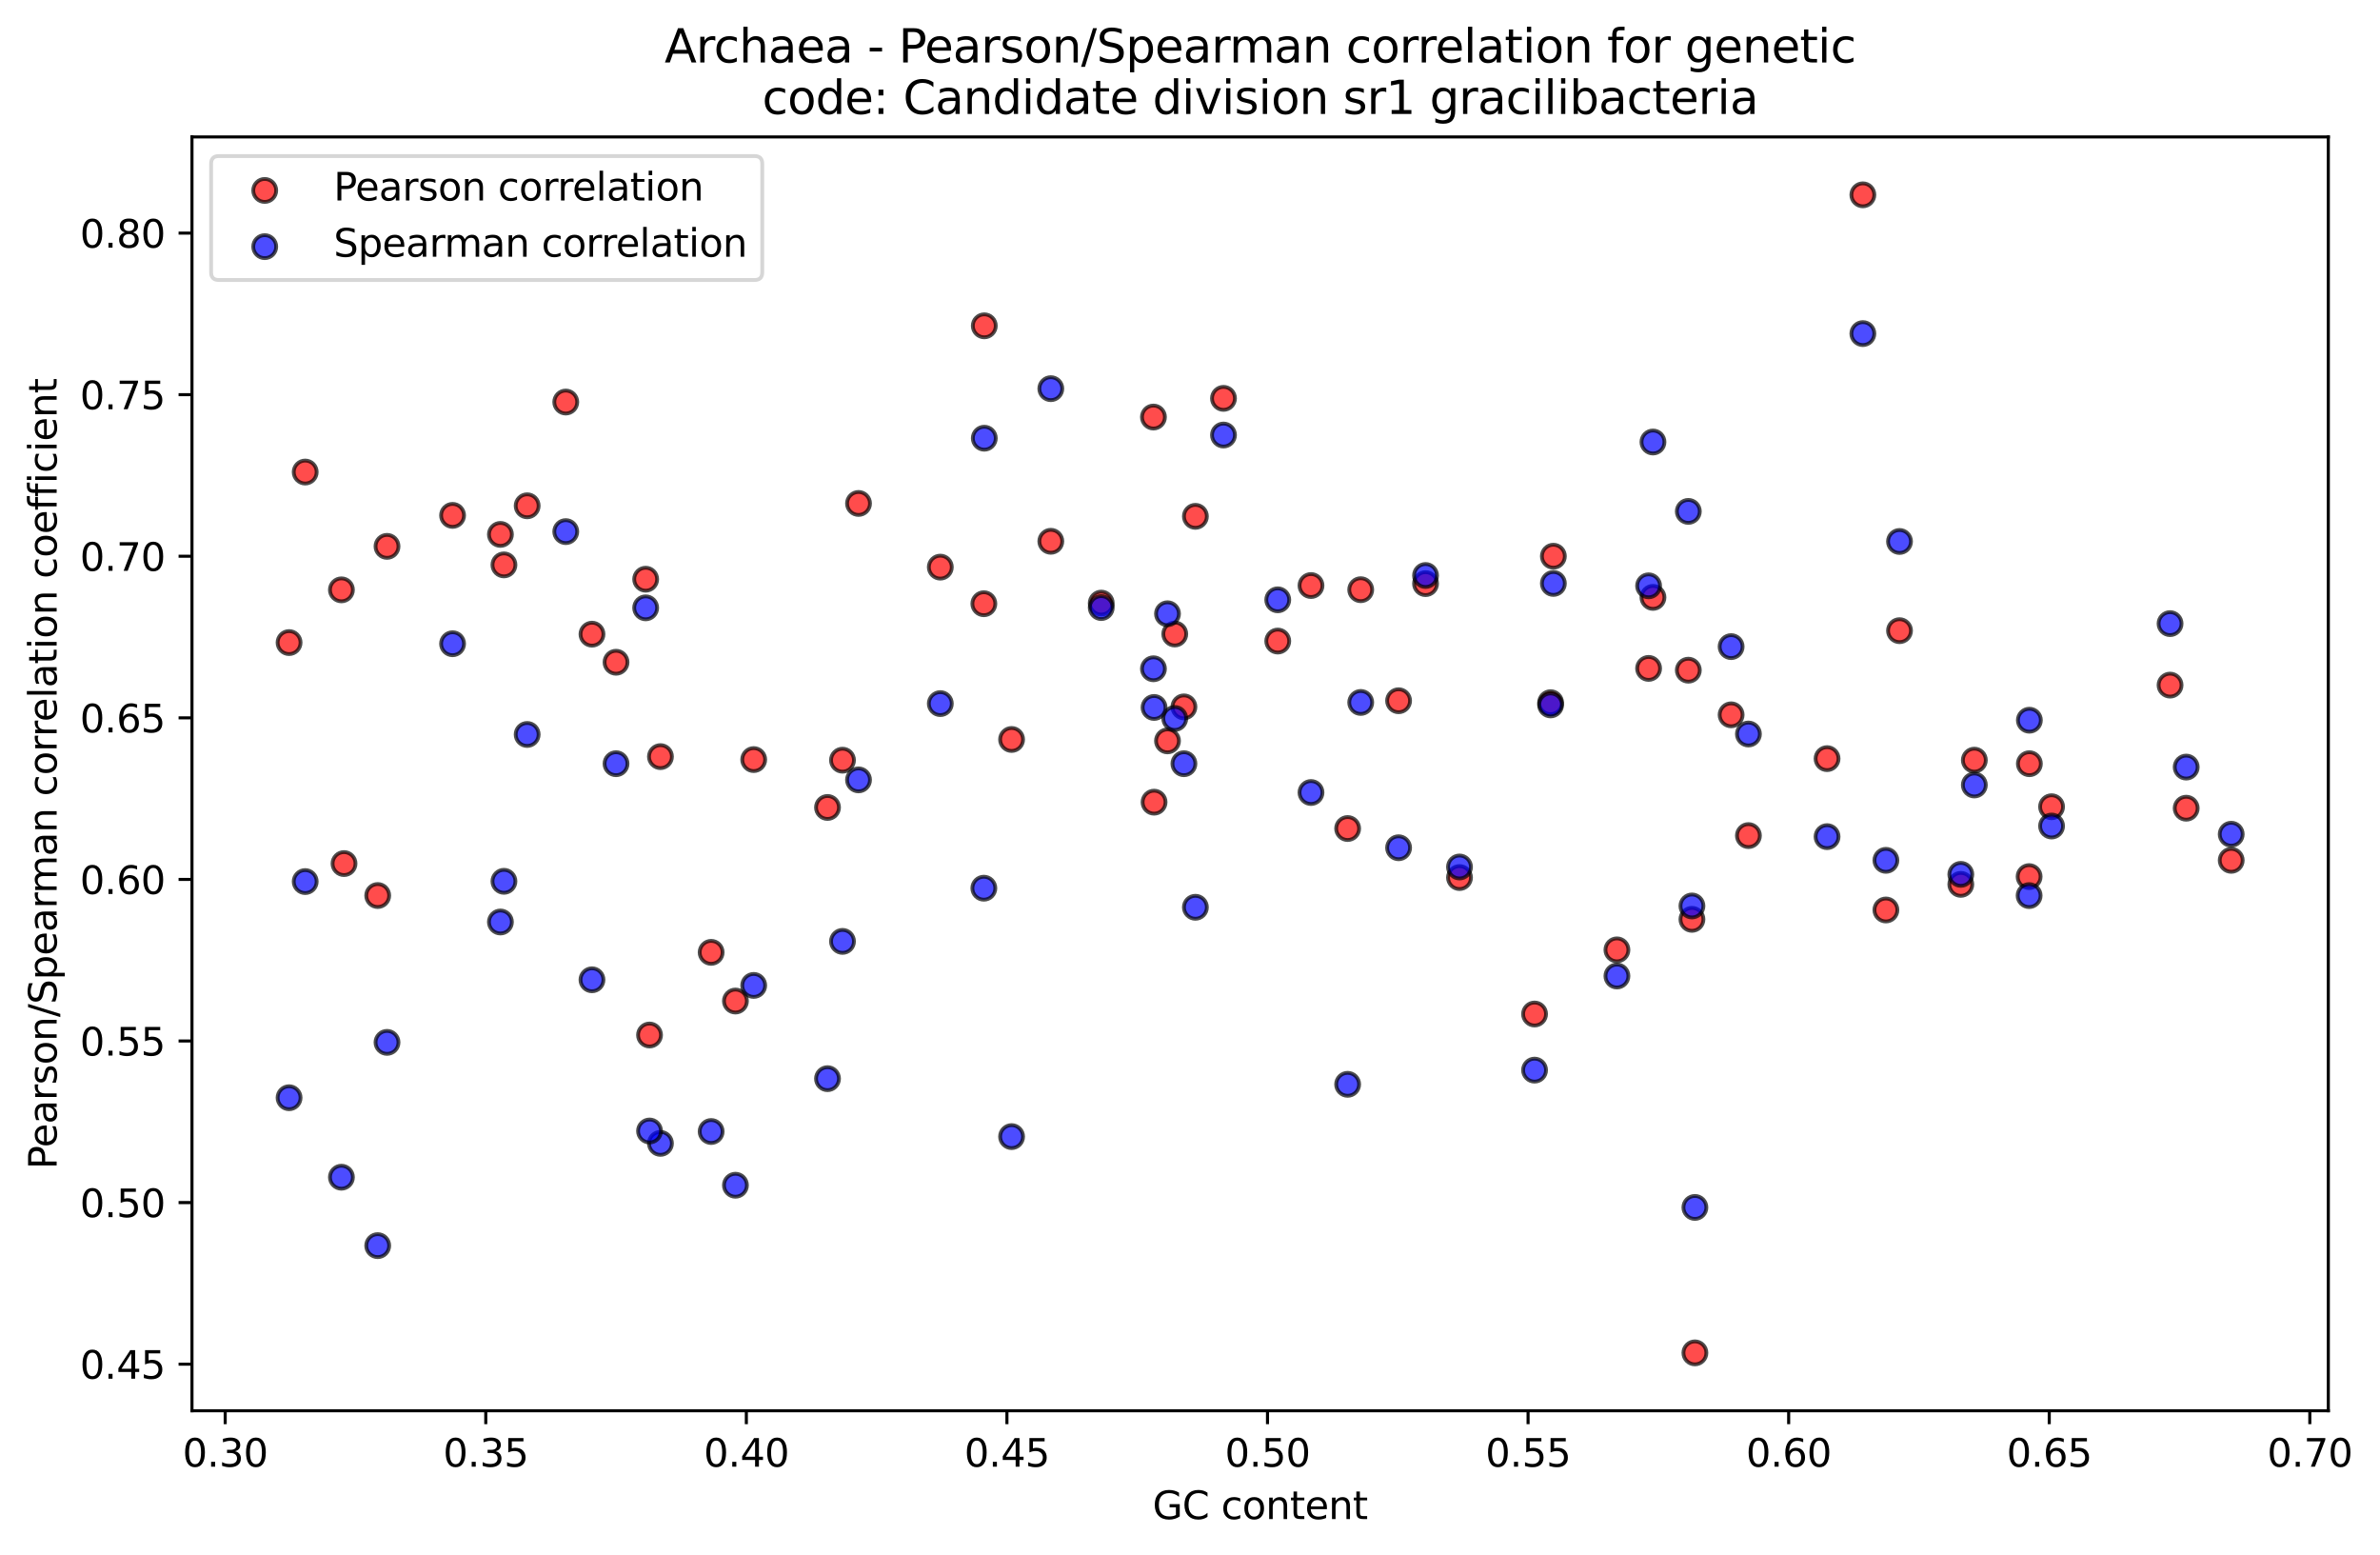 <?xml version="1.0" encoding="utf-8" standalone="no"?>
<!DOCTYPE svg PUBLIC "-//W3C//DTD SVG 1.1//EN"
  "http://www.w3.org/Graphics/SVG/1.1/DTD/svg11.dtd">
<svg xmlns:xlink="http://www.w3.org/1999/xlink" width="621.642pt" height="405.952pt" viewBox="0 0 621.642 405.952" xmlns="http://www.w3.org/2000/svg" version="1.1">
 <defs>
  <style type="text/css">*{stroke-linejoin: round; stroke-linecap: butt}</style>
 </defs>
 <g id="figure_1">
  <g id="patch_1">
   <path d="M 0 405.952 
L 621.642 405.952 
L 621.642 0 
L 0 0 
z
" style="fill: #ffffff"/>
  </g>
  <g id="axes_1">
   <g id="patch_2">
    <path d="M 50.144 368.396 
L 608.144 368.396 
L 608.144 35.755 
L 50.144 35.755 
z
" style="fill: #ffffff"/>
   </g>
   <g id="PathCollection_1">
    <defs>
     <path id="ma61e63f701" d="M 0 3 
C 0.796 3 1.559 2.684 2.121 2.121 
C 2.684 1.559 3 0.796 3 0 
C 3 -0.796 2.684 -1.559 2.121 -2.121 
C 1.559 -2.684 0.796 -3 0 -3 
C -0.796 -3 -1.559 -2.684 -2.121 -2.121 
C -2.684 -1.559 -3 -0.796 -3 0 
C -3 0.796 -2.684 1.559 -2.121 2.121 
C -1.559 2.684 -0.796 3 0 3 
z
" style="stroke: #000000; stroke-opacity: 0.7"/>
    </defs>
    <g clip-path="url(#p2a99c62b03)">
     <use xlink:href="#ma61e63f701" x="582.78" y="224.655" style="fill: #ff0000; fill-opacity: 0.7; stroke: #000000; stroke-opacity: 0.7"/>
     <use xlink:href="#ma61e63f701" x="571.021" y="211.046" style="fill: #ff0000; fill-opacity: 0.7; stroke: #000000; stroke-opacity: 0.7"/>
     <use xlink:href="#ma61e63f701" x="566.807" y="178.903" style="fill: #ff0000; fill-opacity: 0.7; stroke: #000000; stroke-opacity: 0.7"/>
     <use xlink:href="#ma61e63f701" x="535.858" y="210.66" style="fill: #ff0000; fill-opacity: 0.7; stroke: #000000; stroke-opacity: 0.7"/>
     <use xlink:href="#ma61e63f701" x="530.06" y="199.426" style="fill: #ff0000; fill-opacity: 0.7; stroke: #000000; stroke-opacity: 0.7"/>
     <use xlink:href="#ma61e63f701" x="529.993" y="228.91" style="fill: #ff0000; fill-opacity: 0.7; stroke: #000000; stroke-opacity: 0.7"/>
     <use xlink:href="#ma61e63f701" x="515.688" y="198.5" style="fill: #ff0000; fill-opacity: 0.7; stroke: #000000; stroke-opacity: 0.7"/>
     <use xlink:href="#ma61e63f701" x="512.152" y="230.933" style="fill: #ff0000; fill-opacity: 0.7; stroke: #000000; stroke-opacity: 0.7"/>
     <use xlink:href="#ma61e63f701" x="496.143" y="164.687" style="fill: #ff0000; fill-opacity: 0.7; stroke: #000000; stroke-opacity: 0.7"/>
     <use xlink:href="#ma61e63f701" x="492.586" y="237.622" style="fill: #ff0000; fill-opacity: 0.7; stroke: #000000; stroke-opacity: 0.7"/>
     <use xlink:href="#ma61e63f701" x="486.568" y="50.876" style="fill: #ff0000; fill-opacity: 0.7; stroke: #000000; stroke-opacity: 0.7"/>
     <use xlink:href="#ma61e63f701" x="477.218" y="198.102" style="fill: #ff0000; fill-opacity: 0.7; stroke: #000000; stroke-opacity: 0.7"/>
     <use xlink:href="#ma61e63f701" x="456.678" y="218.199" style="fill: #ff0000; fill-opacity: 0.7; stroke: #000000; stroke-opacity: 0.7"/>
     <use xlink:href="#ma61e63f701" x="452.159" y="186.661" style="fill: #ff0000; fill-opacity: 0.7; stroke: #000000; stroke-opacity: 0.7"/>
     <use xlink:href="#ma61e63f701" x="442.699" y="353.276" style="fill: #ff0000; fill-opacity: 0.7; stroke: #000000; stroke-opacity: 0.7"/>
     <use xlink:href="#ma61e63f701" x="441.925" y="240.066" style="fill: #ff0000; fill-opacity: 0.7; stroke: #000000; stroke-opacity: 0.7"/>
     <use xlink:href="#ma61e63f701" x="440.98" y="175.006" style="fill: #ff0000; fill-opacity: 0.7; stroke: #000000; stroke-opacity: 0.7"/>
     <use xlink:href="#ma61e63f701" x="431.744" y="155.996" style="fill: #ff0000; fill-opacity: 0.7; stroke: #000000; stroke-opacity: 0.7"/>
     <use xlink:href="#ma61e63f701" x="430.605" y="174.538" style="fill: #ff0000; fill-opacity: 0.7; stroke: #000000; stroke-opacity: 0.7"/>
     <use xlink:href="#ma61e63f701" x="422.333" y="248.04" style="fill: #ff0000; fill-opacity: 0.7; stroke: #000000; stroke-opacity: 0.7"/>
     <use xlink:href="#ma61e63f701" x="405.733" y="145.246" style="fill: #ff0000; fill-opacity: 0.7; stroke: #000000; stroke-opacity: 0.7"/>
     <use xlink:href="#ma61e63f701" x="405.004" y="183.494" style="fill: #ff0000; fill-opacity: 0.7; stroke: #000000; stroke-opacity: 0.7"/>
     <use xlink:href="#ma61e63f701" x="400.821" y="264.792" style="fill: #ff0000; fill-opacity: 0.7; stroke: #000000; stroke-opacity: 0.7"/>
     <use xlink:href="#ma61e63f701" x="381.214" y="229.155" style="fill: #ff0000; fill-opacity: 0.7; stroke: #000000; stroke-opacity: 0.7"/>
     <use xlink:href="#ma61e63f701" x="372.344" y="152.4" style="fill: #ff0000; fill-opacity: 0.7; stroke: #000000; stroke-opacity: 0.7"/>
     <use xlink:href="#ma61e63f701" x="365.303" y="182.985" style="fill: #ff0000; fill-opacity: 0.7; stroke: #000000; stroke-opacity: 0.7"/>
     <use xlink:href="#ma61e63f701" x="355.411" y="153.989" style="fill: #ff0000; fill-opacity: 0.7; stroke: #000000; stroke-opacity: 0.7"/>
     <use xlink:href="#ma61e63f701" x="351.996" y="216.351" style="fill: #ff0000; fill-opacity: 0.7; stroke: #000000; stroke-opacity: 0.7"/>
     <use xlink:href="#ma61e63f701" x="342.422" y="152.901" style="fill: #ff0000; fill-opacity: 0.7; stroke: #000000; stroke-opacity: 0.7"/>
     <use xlink:href="#ma61e63f701" x="333.741" y="167.4" style="fill: #ff0000; fill-opacity: 0.7; stroke: #000000; stroke-opacity: 0.7"/>
     <use xlink:href="#ma61e63f701" x="319.568" y="104.024" style="fill: #ff0000; fill-opacity: 0.7; stroke: #000000; stroke-opacity: 0.7"/>
     <use xlink:href="#ma61e63f701" x="312.231" y="134.833" style="fill: #ff0000; fill-opacity: 0.7; stroke: #000000; stroke-opacity: 0.7"/>
     <use xlink:href="#ma61e63f701" x="309.233" y="184.587" style="fill: #ff0000; fill-opacity: 0.7; stroke: #000000; stroke-opacity: 0.7"/>
     <use xlink:href="#ma61e63f701" x="306.841" y="165.557" style="fill: #ff0000; fill-opacity: 0.7; stroke: #000000; stroke-opacity: 0.7"/>
     <use xlink:href="#ma61e63f701" x="304.944" y="193.463" style="fill: #ff0000; fill-opacity: 0.7; stroke: #000000; stroke-opacity: 0.7"/>
     <use xlink:href="#ma61e63f701" x="301.436" y="209.468" style="fill: #ff0000; fill-opacity: 0.7; stroke: #000000; stroke-opacity: 0.7"/>
     <use xlink:href="#ma61e63f701" x="301.273" y="108.904" style="fill: #ff0000; fill-opacity: 0.7; stroke: #000000; stroke-opacity: 0.7"/>
     <use xlink:href="#ma61e63f701" x="287.637" y="157.49" style="fill: #ff0000; fill-opacity: 0.7; stroke: #000000; stroke-opacity: 0.7"/>
     <use xlink:href="#ma61e63f701" x="274.466" y="141.346" style="fill: #ff0000; fill-opacity: 0.7; stroke: #000000; stroke-opacity: 0.7"/>
     <use xlink:href="#ma61e63f701" x="264.221" y="193.097" style="fill: #ff0000; fill-opacity: 0.7; stroke: #000000; stroke-opacity: 0.7"/>
     <use xlink:href="#ma61e63f701" x="257.094" y="85.079" style="fill: #ff0000; fill-opacity: 0.7; stroke: #000000; stroke-opacity: 0.7"/>
     <use xlink:href="#ma61e63f701" x="256.976" y="157.652" style="fill: #ff0000; fill-opacity: 0.7; stroke: #000000; stroke-opacity: 0.7"/>
     <use xlink:href="#ma61e63f701" x="245.604" y="148.096" style="fill: #ff0000; fill-opacity: 0.7; stroke: #000000; stroke-opacity: 0.7"/>
     <use xlink:href="#ma61e63f701" x="224.241" y="131.464" style="fill: #ff0000; fill-opacity: 0.7; stroke: #000000; stroke-opacity: 0.7"/>
     <use xlink:href="#ma61e63f701" x="220.056" y="198.506" style="fill: #ff0000; fill-opacity: 0.7; stroke: #000000; stroke-opacity: 0.7"/>
     <use xlink:href="#ma61e63f701" x="216.141" y="210.852" style="fill: #ff0000; fill-opacity: 0.7; stroke: #000000; stroke-opacity: 0.7"/>
     <use xlink:href="#ma61e63f701" x="196.864" y="198.35" style="fill: #ff0000; fill-opacity: 0.7; stroke: #000000; stroke-opacity: 0.7"/>
     <use xlink:href="#ma61e63f701" x="192.091" y="261.4" style="fill: #ff0000; fill-opacity: 0.7; stroke: #000000; stroke-opacity: 0.7"/>
     <use xlink:href="#ma61e63f701" x="185.748" y="248.689" style="fill: #ff0000; fill-opacity: 0.7; stroke: #000000; stroke-opacity: 0.7"/>
     <use xlink:href="#ma61e63f701" x="172.505" y="197.578" style="fill: #ff0000; fill-opacity: 0.7; stroke: #000000; stroke-opacity: 0.7"/>
     <use xlink:href="#ma61e63f701" x="169.654" y="270.273" style="fill: #ff0000; fill-opacity: 0.7; stroke: #000000; stroke-opacity: 0.7"/>
     <use xlink:href="#ma61e63f701" x="168.645" y="151.249" style="fill: #ff0000; fill-opacity: 0.7; stroke: #000000; stroke-opacity: 0.7"/>
     <use xlink:href="#ma61e63f701" x="160.902" y="172.931" style="fill: #ff0000; fill-opacity: 0.7; stroke: #000000; stroke-opacity: 0.7"/>
     <use xlink:href="#ma61e63f701" x="154.622" y="165.602" style="fill: #ff0000; fill-opacity: 0.7; stroke: #000000; stroke-opacity: 0.7"/>
     <use xlink:href="#ma61e63f701" x="147.773" y="104.984" style="fill: #ff0000; fill-opacity: 0.7; stroke: #000000; stroke-opacity: 0.7"/>
     <use xlink:href="#ma61e63f701" x="137.694" y="132.078" style="fill: #ff0000; fill-opacity: 0.7; stroke: #000000; stroke-opacity: 0.7"/>
     <use xlink:href="#ma61e63f701" x="131.626" y="147.508" style="fill: #ff0000; fill-opacity: 0.7; stroke: #000000; stroke-opacity: 0.7"/>
     <use xlink:href="#ma61e63f701" x="130.706" y="139.55" style="fill: #ff0000; fill-opacity: 0.7; stroke: #000000; stroke-opacity: 0.7"/>
     <use xlink:href="#ma61e63f701" x="118.21" y="134.582" style="fill: #ff0000; fill-opacity: 0.7; stroke: #000000; stroke-opacity: 0.7"/>
     <use xlink:href="#ma61e63f701" x="101.087" y="142.672" style="fill: #ff0000; fill-opacity: 0.7; stroke: #000000; stroke-opacity: 0.7"/>
     <use xlink:href="#ma61e63f701" x="98.656" y="233.85" style="fill: #ff0000; fill-opacity: 0.7; stroke: #000000; stroke-opacity: 0.7"/>
     <use xlink:href="#ma61e63f701" x="89.857" y="225.506" style="fill: #ff0000; fill-opacity: 0.7; stroke: #000000; stroke-opacity: 0.7"/>
     <use xlink:href="#ma61e63f701" x="89.176" y="154.027" style="fill: #ff0000; fill-opacity: 0.7; stroke: #000000; stroke-opacity: 0.7"/>
     <use xlink:href="#ma61e63f701" x="79.717" y="123.265" style="fill: #ff0000; fill-opacity: 0.7; stroke: #000000; stroke-opacity: 0.7"/>
     <use xlink:href="#ma61e63f701" x="75.507" y="167.797" style="fill: #ff0000; fill-opacity: 0.7; stroke: #000000; stroke-opacity: 0.7"/>
    </g>
   </g>
   <g id="PathCollection_2">
    <defs>
     <path id="m981c753548" d="M 0 3 
C 0.796 3 1.559 2.684 2.121 2.121 
C 2.684 1.559 3 0.796 3 0 
C 3 -0.796 2.684 -1.559 2.121 -2.121 
C 1.559 -2.684 0.796 -3 0 -3 
C -0.796 -3 -1.559 -2.684 -2.121 -2.121 
C -2.684 -1.559 -3 -0.796 -3 0 
C -3 0.796 -2.684 1.559 -2.121 2.121 
C -1.559 2.684 -0.796 3 0 3 
z
" style="stroke: #000000; stroke-opacity: 0.7"/>
    </defs>
    <g clip-path="url(#p2a99c62b03)">
     <use xlink:href="#m981c753548" x="582.78" y="217.841" style="fill: #0000ff; fill-opacity: 0.7; stroke: #000000; stroke-opacity: 0.7"/>
     <use xlink:href="#m981c753548" x="571.021" y="200.309" style="fill: #0000ff; fill-opacity: 0.7; stroke: #000000; stroke-opacity: 0.7"/>
     <use xlink:href="#m981c753548" x="566.807" y="162.845" style="fill: #0000ff; fill-opacity: 0.7; stroke: #000000; stroke-opacity: 0.7"/>
     <use xlink:href="#m981c753548" x="535.858" y="215.698" style="fill: #0000ff; fill-opacity: 0.7; stroke: #000000; stroke-opacity: 0.7"/>
     <use xlink:href="#m981c753548" x="530.06" y="188.069" style="fill: #0000ff; fill-opacity: 0.7; stroke: #000000; stroke-opacity: 0.7"/>
     <use xlink:href="#m981c753548" x="529.993" y="233.865" style="fill: #0000ff; fill-opacity: 0.7; stroke: #000000; stroke-opacity: 0.7"/>
     <use xlink:href="#m981c753548" x="515.688" y="204.981" style="fill: #0000ff; fill-opacity: 0.7; stroke: #000000; stroke-opacity: 0.7"/>
     <use xlink:href="#m981c753548" x="512.152" y="228.324" style="fill: #0000ff; fill-opacity: 0.7; stroke: #000000; stroke-opacity: 0.7"/>
     <use xlink:href="#m981c753548" x="496.143" y="141.395" style="fill: #0000ff; fill-opacity: 0.7; stroke: #000000; stroke-opacity: 0.7"/>
     <use xlink:href="#m981c753548" x="492.586" y="224.659" style="fill: #0000ff; fill-opacity: 0.7; stroke: #000000; stroke-opacity: 0.7"/>
     <use xlink:href="#m981c753548" x="486.568" y="87.112" style="fill: #0000ff; fill-opacity: 0.7; stroke: #000000; stroke-opacity: 0.7"/>
     <use xlink:href="#m981c753548" x="477.218" y="218.473" style="fill: #0000ff; fill-opacity: 0.7; stroke: #000000; stroke-opacity: 0.7"/>
     <use xlink:href="#m981c753548" x="456.678" y="191.674" style="fill: #0000ff; fill-opacity: 0.7; stroke: #000000; stroke-opacity: 0.7"/>
     <use xlink:href="#m981c753548" x="452.159" y="168.85" style="fill: #0000ff; fill-opacity: 0.7; stroke: #000000; stroke-opacity: 0.7"/>
     <use xlink:href="#m981c753548" x="442.699" y="315.295" style="fill: #0000ff; fill-opacity: 0.7; stroke: #000000; stroke-opacity: 0.7"/>
     <use xlink:href="#m981c753548" x="441.925" y="236.573" style="fill: #0000ff; fill-opacity: 0.7; stroke: #000000; stroke-opacity: 0.7"/>
     <use xlink:href="#m981c753548" x="440.98" y="133.54" style="fill: #0000ff; fill-opacity: 0.7; stroke: #000000; stroke-opacity: 0.7"/>
     <use xlink:href="#m981c753548" x="431.744" y="115.421" style="fill: #0000ff; fill-opacity: 0.7; stroke: #000000; stroke-opacity: 0.7"/>
     <use xlink:href="#m981c753548" x="430.605" y="152.977" style="fill: #0000ff; fill-opacity: 0.7; stroke: #000000; stroke-opacity: 0.7"/>
     <use xlink:href="#m981c753548" x="422.333" y="254.868" style="fill: #0000ff; fill-opacity: 0.7; stroke: #000000; stroke-opacity: 0.7"/>
     <use xlink:href="#m981c753548" x="405.733" y="152.35" style="fill: #0000ff; fill-opacity: 0.7; stroke: #000000; stroke-opacity: 0.7"/>
     <use xlink:href="#m981c753548" x="405.004" y="184.072" style="fill: #0000ff; fill-opacity: 0.7; stroke: #000000; stroke-opacity: 0.7"/>
     <use xlink:href="#m981c753548" x="400.821" y="279.442" style="fill: #0000ff; fill-opacity: 0.7; stroke: #000000; stroke-opacity: 0.7"/>
     <use xlink:href="#m981c753548" x="381.214" y="226.395" style="fill: #0000ff; fill-opacity: 0.7; stroke: #000000; stroke-opacity: 0.7"/>
     <use xlink:href="#m981c753548" x="372.344" y="150.283" style="fill: #0000ff; fill-opacity: 0.7; stroke: #000000; stroke-opacity: 0.7"/>
     <use xlink:href="#m981c753548" x="365.303" y="221.373" style="fill: #0000ff; fill-opacity: 0.7; stroke: #000000; stroke-opacity: 0.7"/>
     <use xlink:href="#m981c753548" x="355.411" y="183.429" style="fill: #0000ff; fill-opacity: 0.7; stroke: #000000; stroke-opacity: 0.7"/>
     <use xlink:href="#m981c753548" x="351.996" y="283.149" style="fill: #0000ff; fill-opacity: 0.7; stroke: #000000; stroke-opacity: 0.7"/>
     <use xlink:href="#m981c753548" x="342.422" y="206.951" style="fill: #0000ff; fill-opacity: 0.7; stroke: #000000; stroke-opacity: 0.7"/>
     <use xlink:href="#m981c753548" x="333.741" y="156.631" style="fill: #0000ff; fill-opacity: 0.7; stroke: #000000; stroke-opacity: 0.7"/>
     <use xlink:href="#m981c753548" x="319.568" y="113.602" style="fill: #0000ff; fill-opacity: 0.7; stroke: #000000; stroke-opacity: 0.7"/>
     <use xlink:href="#m981c753548" x="312.231" y="236.917" style="fill: #0000ff; fill-opacity: 0.7; stroke: #000000; stroke-opacity: 0.7"/>
     <use xlink:href="#m981c753548" x="309.233" y="199.426" style="fill: #0000ff; fill-opacity: 0.7; stroke: #000000; stroke-opacity: 0.7"/>
     <use xlink:href="#m981c753548" x="306.841" y="187.61" style="fill: #0000ff; fill-opacity: 0.7; stroke: #000000; stroke-opacity: 0.7"/>
     <use xlink:href="#m981c753548" x="304.944" y="160.272" style="fill: #0000ff; fill-opacity: 0.7; stroke: #000000; stroke-opacity: 0.7"/>
     <use xlink:href="#m981c753548" x="301.436" y="184.738" style="fill: #0000ff; fill-opacity: 0.7; stroke: #000000; stroke-opacity: 0.7"/>
     <use xlink:href="#m981c753548" x="301.273" y="174.635" style="fill: #0000ff; fill-opacity: 0.7; stroke: #000000; stroke-opacity: 0.7"/>
     <use xlink:href="#m981c753548" x="287.637" y="158.654" style="fill: #0000ff; fill-opacity: 0.7; stroke: #000000; stroke-opacity: 0.7"/>
     <use xlink:href="#m981c753548" x="274.466" y="101.491" style="fill: #0000ff; fill-opacity: 0.7; stroke: #000000; stroke-opacity: 0.7"/>
     <use xlink:href="#m981c753548" x="264.221" y="296.802" style="fill: #0000ff; fill-opacity: 0.7; stroke: #000000; stroke-opacity: 0.7"/>
     <use xlink:href="#m981c753548" x="257.094" y="114.429" style="fill: #0000ff; fill-opacity: 0.7; stroke: #000000; stroke-opacity: 0.7"/>
     <use xlink:href="#m981c753548" x="256.976" y="231.934" style="fill: #0000ff; fill-opacity: 0.7; stroke: #000000; stroke-opacity: 0.7"/>
     <use xlink:href="#m981c753548" x="245.604" y="183.731" style="fill: #0000ff; fill-opacity: 0.7; stroke: #000000; stroke-opacity: 0.7"/>
     <use xlink:href="#m981c753548" x="224.241" y="203.649" style="fill: #0000ff; fill-opacity: 0.7; stroke: #000000; stroke-opacity: 0.7"/>
     <use xlink:href="#m981c753548" x="220.056" y="245.822" style="fill: #0000ff; fill-opacity: 0.7; stroke: #000000; stroke-opacity: 0.7"/>
     <use xlink:href="#m981c753548" x="216.141" y="281.671" style="fill: #0000ff; fill-opacity: 0.7; stroke: #000000; stroke-opacity: 0.7"/>
     <use xlink:href="#m981c753548" x="196.864" y="257.321" style="fill: #0000ff; fill-opacity: 0.7; stroke: #000000; stroke-opacity: 0.7"/>
     <use xlink:href="#m981c753548" x="192.091" y="309.499" style="fill: #0000ff; fill-opacity: 0.7; stroke: #000000; stroke-opacity: 0.7"/>
     <use xlink:href="#m981c753548" x="185.748" y="295.473" style="fill: #0000ff; fill-opacity: 0.7; stroke: #000000; stroke-opacity: 0.7"/>
     <use xlink:href="#m981c753548" x="172.505" y="298.567" style="fill: #0000ff; fill-opacity: 0.7; stroke: #000000; stroke-opacity: 0.7"/>
     <use xlink:href="#m981c753548" x="169.654" y="295.34" style="fill: #0000ff; fill-opacity: 0.7; stroke: #000000; stroke-opacity: 0.7"/>
     <use xlink:href="#m981c753548" x="168.645" y="158.722" style="fill: #0000ff; fill-opacity: 0.7; stroke: #000000; stroke-opacity: 0.7"/>
     <use xlink:href="#m981c753548" x="160.902" y="199.426" style="fill: #0000ff; fill-opacity: 0.7; stroke: #000000; stroke-opacity: 0.7"/>
     <use xlink:href="#m981c753548" x="154.622" y="255.851" style="fill: #0000ff; fill-opacity: 0.7; stroke: #000000; stroke-opacity: 0.7"/>
     <use xlink:href="#m981c753548" x="147.773" y="138.821" style="fill: #0000ff; fill-opacity: 0.7; stroke: #000000; stroke-opacity: 0.7"/>
     <use xlink:href="#m981c753548" x="137.694" y="191.791" style="fill: #0000ff; fill-opacity: 0.7; stroke: #000000; stroke-opacity: 0.7"/>
     <use xlink:href="#m981c753548" x="131.626" y="230.133" style="fill: #0000ff; fill-opacity: 0.7; stroke: #000000; stroke-opacity: 0.7"/>
     <use xlink:href="#m981c753548" x="130.706" y="240.759" style="fill: #0000ff; fill-opacity: 0.7; stroke: #000000; stroke-opacity: 0.7"/>
     <use xlink:href="#m981c753548" x="118.21" y="168.098" style="fill: #0000ff; fill-opacity: 0.7; stroke: #000000; stroke-opacity: 0.7"/>
     <use xlink:href="#m981c753548" x="101.087" y="272.194" style="fill: #0000ff; fill-opacity: 0.7; stroke: #000000; stroke-opacity: 0.7"/>
     <use xlink:href="#m981c753548" x="98.656" y="325.272" style="fill: #0000ff; fill-opacity: 0.7; stroke: #000000; stroke-opacity: 0.7"/>
     <use xlink:href="#m981c753548" x="89.176" y="307.404" style="fill: #0000ff; fill-opacity: 0.7; stroke: #000000; stroke-opacity: 0.7"/>
     <use xlink:href="#m981c753548" x="79.717" y="230.204" style="fill: #0000ff; fill-opacity: 0.7; stroke: #000000; stroke-opacity: 0.7"/>
     <use xlink:href="#m981c753548" x="75.507" y="286.649" style="fill: #0000ff; fill-opacity: 0.7; stroke: #000000; stroke-opacity: 0.7"/>
    </g>
   </g>
   <g id="matplotlib.axis_1">
    <g id="xtick_1">
     <g id="line2d_1">
      <defs>
       <path id="mc63cd964d7" d="M 0 0 
L 0 3.5 
" style="stroke: #000000; stroke-width: 0.8"/>
      </defs>
      <g>
       <use xlink:href="#mc63cd964d7" x="58.819" y="368.396" style="stroke: #000000; stroke-width: 0.8"/>
      </g>
     </g>
     <g id="text_1">
      <!-- 0.30 -->
      <g transform="translate(47.686 382.994) scale(0.1 -0.1)">
       <defs>
        <path id="DejaVuSans-30" d="M 2034 4250 
Q 1547 4250 1301 3770 
Q 1056 3291 1056 2328 
Q 1056 1369 1301 889 
Q 1547 409 2034 409 
Q 2525 409 2770 889 
Q 3016 1369 3016 2328 
Q 3016 3291 2770 3770 
Q 2525 4250 2034 4250 
z
M 2034 4750 
Q 2819 4750 3233 4129 
Q 3647 3509 3647 2328 
Q 3647 1150 3233 529 
Q 2819 -91 2034 -91 
Q 1250 -91 836 529 
Q 422 1150 422 2328 
Q 422 3509 836 4129 
Q 1250 4750 2034 4750 
z
" transform="scale(0.016)"/>
        <path id="DejaVuSans-2e" d="M 684 794 
L 1344 794 
L 1344 0 
L 684 0 
L 684 794 
z
" transform="scale(0.016)"/>
        <path id="DejaVuSans-33" d="M 2597 2516 
Q 3050 2419 3304 2112 
Q 3559 1806 3559 1356 
Q 3559 666 3084 287 
Q 2609 -91 1734 -91 
Q 1441 -91 1130 -33 
Q 819 25 488 141 
L 488 750 
Q 750 597 1062 519 
Q 1375 441 1716 441 
Q 2309 441 2620 675 
Q 2931 909 2931 1356 
Q 2931 1769 2642 2001 
Q 2353 2234 1838 2234 
L 1294 2234 
L 1294 2753 
L 1863 2753 
Q 2328 2753 2575 2939 
Q 2822 3125 2822 3475 
Q 2822 3834 2567 4026 
Q 2313 4219 1838 4219 
Q 1578 4219 1281 4162 
Q 984 4106 628 3988 
L 628 4550 
Q 988 4650 1302 4700 
Q 1616 4750 1894 4750 
Q 2613 4750 3031 4423 
Q 3450 4097 3450 3541 
Q 3450 3153 3228 2886 
Q 3006 2619 2597 2516 
z
" transform="scale(0.016)"/>
       </defs>
       <use xlink:href="#DejaVuSans-30"/>
       <use xlink:href="#DejaVuSans-2e" x="63.623"/>
       <use xlink:href="#DejaVuSans-33" x="95.41"/>
       <use xlink:href="#DejaVuSans-30" x="159.033"/>
      </g>
     </g>
    </g>
    <g id="xtick_2">
     <g id="line2d_2">
      <g>
       <use xlink:href="#mc63cd964d7" x="126.88" y="368.396" style="stroke: #000000; stroke-width: 0.8"/>
      </g>
     </g>
     <g id="text_2">
      <!-- 0.35 -->
      <g transform="translate(115.747 382.994) scale(0.1 -0.1)">
       <defs>
        <path id="DejaVuSans-35" d="M 691 4666 
L 3169 4666 
L 3169 4134 
L 1269 4134 
L 1269 2991 
Q 1406 3038 1543 3061 
Q 1681 3084 1819 3084 
Q 2600 3084 3056 2656 
Q 3513 2228 3513 1497 
Q 3513 744 3044 326 
Q 2575 -91 1722 -91 
Q 1428 -91 1123 -41 
Q 819 9 494 109 
L 494 744 
Q 775 591 1075 516 
Q 1375 441 1709 441 
Q 2250 441 2565 725 
Q 2881 1009 2881 1497 
Q 2881 1984 2565 2268 
Q 2250 2553 1709 2553 
Q 1456 2553 1204 2497 
Q 953 2441 691 2322 
L 691 4666 
z
" transform="scale(0.016)"/>
       </defs>
       <use xlink:href="#DejaVuSans-30"/>
       <use xlink:href="#DejaVuSans-2e" x="63.623"/>
       <use xlink:href="#DejaVuSans-33" x="95.41"/>
       <use xlink:href="#DejaVuSans-35" x="159.033"/>
      </g>
     </g>
    </g>
    <g id="xtick_3">
     <g id="line2d_3">
      <g>
       <use xlink:href="#mc63cd964d7" x="194.941" y="368.396" style="stroke: #000000; stroke-width: 0.8"/>
      </g>
     </g>
     <g id="text_3">
      <!-- 0.40 -->
      <g transform="translate(183.809 382.994) scale(0.1 -0.1)">
       <defs>
        <path id="DejaVuSans-34" d="M 2419 4116 
L 825 1625 
L 2419 1625 
L 2419 4116 
z
M 2253 4666 
L 3047 4666 
L 3047 1625 
L 3713 1625 
L 3713 1100 
L 3047 1100 
L 3047 0 
L 2419 0 
L 2419 1100 
L 313 1100 
L 313 1709 
L 2253 4666 
z
" transform="scale(0.016)"/>
       </defs>
       <use xlink:href="#DejaVuSans-30"/>
       <use xlink:href="#DejaVuSans-2e" x="63.623"/>
       <use xlink:href="#DejaVuSans-34" x="95.41"/>
       <use xlink:href="#DejaVuSans-30" x="159.033"/>
      </g>
     </g>
    </g>
    <g id="xtick_4">
     <g id="line2d_4">
      <g>
       <use xlink:href="#mc63cd964d7" x="263.003" y="368.396" style="stroke: #000000; stroke-width: 0.8"/>
      </g>
     </g>
     <g id="text_4">
      <!-- 0.45 -->
      <g transform="translate(251.87 382.994) scale(0.1 -0.1)">
       <use xlink:href="#DejaVuSans-30"/>
       <use xlink:href="#DejaVuSans-2e" x="63.623"/>
       <use xlink:href="#DejaVuSans-34" x="95.41"/>
       <use xlink:href="#DejaVuSans-35" x="159.033"/>
      </g>
     </g>
    </g>
    <g id="xtick_5">
     <g id="line2d_5">
      <g>
       <use xlink:href="#mc63cd964d7" x="331.064" y="368.396" style="stroke: #000000; stroke-width: 0.8"/>
      </g>
     </g>
     <g id="text_5">
      <!-- 0.50 -->
      <g transform="translate(319.931 382.994) scale(0.1 -0.1)">
       <use xlink:href="#DejaVuSans-30"/>
       <use xlink:href="#DejaVuSans-2e" x="63.623"/>
       <use xlink:href="#DejaVuSans-35" x="95.41"/>
       <use xlink:href="#DejaVuSans-30" x="159.033"/>
      </g>
     </g>
    </g>
    <g id="xtick_6">
     <g id="line2d_6">
      <g>
       <use xlink:href="#mc63cd964d7" x="399.125" y="368.396" style="stroke: #000000; stroke-width: 0.8"/>
      </g>
     </g>
     <g id="text_6">
      <!-- 0.55 -->
      <g transform="translate(387.993 382.994) scale(0.1 -0.1)">
       <use xlink:href="#DejaVuSans-30"/>
       <use xlink:href="#DejaVuSans-2e" x="63.623"/>
       <use xlink:href="#DejaVuSans-35" x="95.41"/>
       <use xlink:href="#DejaVuSans-35" x="159.033"/>
      </g>
     </g>
    </g>
    <g id="xtick_7">
     <g id="line2d_7">
      <g>
       <use xlink:href="#mc63cd964d7" x="467.187" y="368.396" style="stroke: #000000; stroke-width: 0.8"/>
      </g>
     </g>
     <g id="text_7">
      <!-- 0.60 -->
      <g transform="translate(456.054 382.994) scale(0.1 -0.1)">
       <defs>
        <path id="DejaVuSans-36" d="M 2113 2584 
Q 1688 2584 1439 2293 
Q 1191 2003 1191 1497 
Q 1191 994 1439 701 
Q 1688 409 2113 409 
Q 2538 409 2786 701 
Q 3034 994 3034 1497 
Q 3034 2003 2786 2293 
Q 2538 2584 2113 2584 
z
M 3366 4563 
L 3366 3988 
Q 3128 4100 2886 4159 
Q 2644 4219 2406 4219 
Q 1781 4219 1451 3797 
Q 1122 3375 1075 2522 
Q 1259 2794 1537 2939 
Q 1816 3084 2150 3084 
Q 2853 3084 3261 2657 
Q 3669 2231 3669 1497 
Q 3669 778 3244 343 
Q 2819 -91 2113 -91 
Q 1303 -91 875 529 
Q 447 1150 447 2328 
Q 447 3434 972 4092 
Q 1497 4750 2381 4750 
Q 2619 4750 2861 4703 
Q 3103 4656 3366 4563 
z
" transform="scale(0.016)"/>
       </defs>
       <use xlink:href="#DejaVuSans-30"/>
       <use xlink:href="#DejaVuSans-2e" x="63.623"/>
       <use xlink:href="#DejaVuSans-36" x="95.41"/>
       <use xlink:href="#DejaVuSans-30" x="159.033"/>
      </g>
     </g>
    </g>
    <g id="xtick_8">
     <g id="line2d_8">
      <g>
       <use xlink:href="#mc63cd964d7" x="535.248" y="368.396" style="stroke: #000000; stroke-width: 0.8"/>
      </g>
     </g>
     <g id="text_8">
      <!-- 0.65 -->
      <g transform="translate(524.115 382.994) scale(0.1 -0.1)">
       <use xlink:href="#DejaVuSans-30"/>
       <use xlink:href="#DejaVuSans-2e" x="63.623"/>
       <use xlink:href="#DejaVuSans-36" x="95.41"/>
       <use xlink:href="#DejaVuSans-35" x="159.033"/>
      </g>
     </g>
    </g>
    <g id="xtick_9">
     <g id="line2d_9">
      <g>
       <use xlink:href="#mc63cd964d7" x="603.309" y="368.396" style="stroke: #000000; stroke-width: 0.8"/>
      </g>
     </g>
     <g id="text_9">
      <!-- 0.70 -->
      <g transform="translate(592.176 382.994) scale(0.1 -0.1)">
       <defs>
        <path id="DejaVuSans-37" d="M 525 4666 
L 3525 4666 
L 3525 4397 
L 1831 0 
L 1172 0 
L 2766 4134 
L 525 4134 
L 525 4666 
z
" transform="scale(0.016)"/>
       </defs>
       <use xlink:href="#DejaVuSans-30"/>
       <use xlink:href="#DejaVuSans-2e" x="63.623"/>
       <use xlink:href="#DejaVuSans-37" x="95.41"/>
       <use xlink:href="#DejaVuSans-30" x="159.033"/>
      </g>
     </g>
    </g>
    <g id="text_10">
     <!-- GC content -->
     <g transform="translate(301.046 396.672) scale(0.1 -0.1)">
      <defs>
       <path id="DejaVuSans-47" d="M 3809 666 
L 3809 1919 
L 2778 1919 
L 2778 2438 
L 4434 2438 
L 4434 434 
Q 4069 175 3628 42 
Q 3188 -91 2688 -91 
Q 1594 -91 976 548 
Q 359 1188 359 2328 
Q 359 3472 976 4111 
Q 1594 4750 2688 4750 
Q 3144 4750 3555 4637 
Q 3966 4525 4313 4306 
L 4313 3634 
Q 3963 3931 3569 4081 
Q 3175 4231 2741 4231 
Q 1884 4231 1454 3753 
Q 1025 3275 1025 2328 
Q 1025 1384 1454 906 
Q 1884 428 2741 428 
Q 3075 428 3337 486 
Q 3600 544 3809 666 
z
" transform="scale(0.016)"/>
       <path id="DejaVuSans-43" d="M 4122 4306 
L 4122 3641 
Q 3803 3938 3442 4084 
Q 3081 4231 2675 4231 
Q 1875 4231 1450 3742 
Q 1025 3253 1025 2328 
Q 1025 1406 1450 917 
Q 1875 428 2675 428 
Q 3081 428 3442 575 
Q 3803 722 4122 1019 
L 4122 359 
Q 3791 134 3420 21 
Q 3050 -91 2638 -91 
Q 1578 -91 968 557 
Q 359 1206 359 2328 
Q 359 3453 968 4101 
Q 1578 4750 2638 4750 
Q 3056 4750 3426 4639 
Q 3797 4528 4122 4306 
z
" transform="scale(0.016)"/>
       <path id="DejaVuSans-20" transform="scale(0.016)"/>
       <path id="DejaVuSans-63" d="M 3122 3366 
L 3122 2828 
Q 2878 2963 2633 3030 
Q 2388 3097 2138 3097 
Q 1578 3097 1268 2742 
Q 959 2388 959 1747 
Q 959 1106 1268 751 
Q 1578 397 2138 397 
Q 2388 397 2633 464 
Q 2878 531 3122 666 
L 3122 134 
Q 2881 22 2623 -34 
Q 2366 -91 2075 -91 
Q 1284 -91 818 406 
Q 353 903 353 1747 
Q 353 2603 823 3093 
Q 1294 3584 2113 3584 
Q 2378 3584 2631 3529 
Q 2884 3475 3122 3366 
z
" transform="scale(0.016)"/>
       <path id="DejaVuSans-6f" d="M 1959 3097 
Q 1497 3097 1228 2736 
Q 959 2375 959 1747 
Q 959 1119 1226 758 
Q 1494 397 1959 397 
Q 2419 397 2687 759 
Q 2956 1122 2956 1747 
Q 2956 2369 2687 2733 
Q 2419 3097 1959 3097 
z
M 1959 3584 
Q 2709 3584 3137 3096 
Q 3566 2609 3566 1747 
Q 3566 888 3137 398 
Q 2709 -91 1959 -91 
Q 1206 -91 779 398 
Q 353 888 353 1747 
Q 353 2609 779 3096 
Q 1206 3584 1959 3584 
z
" transform="scale(0.016)"/>
       <path id="DejaVuSans-6e" d="M 3513 2113 
L 3513 0 
L 2938 0 
L 2938 2094 
Q 2938 2591 2744 2837 
Q 2550 3084 2163 3084 
Q 1697 3084 1428 2787 
Q 1159 2491 1159 1978 
L 1159 0 
L 581 0 
L 581 3500 
L 1159 3500 
L 1159 2956 
Q 1366 3272 1645 3428 
Q 1925 3584 2291 3584 
Q 2894 3584 3203 3211 
Q 3513 2838 3513 2113 
z
" transform="scale(0.016)"/>
       <path id="DejaVuSans-74" d="M 1172 4494 
L 1172 3500 
L 2356 3500 
L 2356 3053 
L 1172 3053 
L 1172 1153 
Q 1172 725 1289 603 
Q 1406 481 1766 481 
L 2356 481 
L 2356 0 
L 1766 0 
Q 1100 0 847 248 
Q 594 497 594 1153 
L 594 3053 
L 172 3053 
L 172 3500 
L 594 3500 
L 594 4494 
L 1172 4494 
z
" transform="scale(0.016)"/>
       <path id="DejaVuSans-65" d="M 3597 1894 
L 3597 1613 
L 953 1613 
Q 991 1019 1311 708 
Q 1631 397 2203 397 
Q 2534 397 2845 478 
Q 3156 559 3463 722 
L 3463 178 
Q 3153 47 2828 -22 
Q 2503 -91 2169 -91 
Q 1331 -91 842 396 
Q 353 884 353 1716 
Q 353 2575 817 3079 
Q 1281 3584 2069 3584 
Q 2775 3584 3186 3129 
Q 3597 2675 3597 1894 
z
M 3022 2063 
Q 3016 2534 2758 2815 
Q 2500 3097 2075 3097 
Q 1594 3097 1305 2825 
Q 1016 2553 972 2059 
L 3022 2063 
z
" transform="scale(0.016)"/>
      </defs>
      <use xlink:href="#DejaVuSans-47"/>
      <use xlink:href="#DejaVuSans-43" x="77.49"/>
      <use xlink:href="#DejaVuSans-20" x="147.314"/>
      <use xlink:href="#DejaVuSans-63" x="179.102"/>
      <use xlink:href="#DejaVuSans-6f" x="234.082"/>
      <use xlink:href="#DejaVuSans-6e" x="295.264"/>
      <use xlink:href="#DejaVuSans-74" x="358.643"/>
      <use xlink:href="#DejaVuSans-65" x="397.852"/>
      <use xlink:href="#DejaVuSans-6e" x="459.375"/>
      <use xlink:href="#DejaVuSans-74" x="522.754"/>
     </g>
    </g>
   </g>
   <g id="matplotlib.axis_2">
    <g id="ytick_1">
     <g id="line2d_10">
      <defs>
       <path id="mcf091e4476" d="M 0 0 
L -3.5 0 
" style="stroke: #000000; stroke-width: 0.8"/>
      </defs>
      <g>
       <use xlink:href="#mcf091e4476" x="50.144" y="356.221" style="stroke: #000000; stroke-width: 0.8"/>
      </g>
     </g>
     <g id="text_11">
      <!-- 0.45 -->
      <g transform="translate(20.878 360.021) scale(0.1 -0.1)">
       <use xlink:href="#DejaVuSans-30"/>
       <use xlink:href="#DejaVuSans-2e" x="63.623"/>
       <use xlink:href="#DejaVuSans-34" x="95.41"/>
       <use xlink:href="#DejaVuSans-35" x="159.033"/>
      </g>
     </g>
    </g>
    <g id="ytick_2">
     <g id="line2d_11">
      <g>
       <use xlink:href="#mcf091e4476" x="50.144" y="314.028" style="stroke: #000000; stroke-width: 0.8"/>
      </g>
     </g>
     <g id="text_12">
      <!-- 0.50 -->
      <g transform="translate(20.878 317.827) scale(0.1 -0.1)">
       <use xlink:href="#DejaVuSans-30"/>
       <use xlink:href="#DejaVuSans-2e" x="63.623"/>
       <use xlink:href="#DejaVuSans-35" x="95.41"/>
       <use xlink:href="#DejaVuSans-30" x="159.033"/>
      </g>
     </g>
    </g>
    <g id="ytick_3">
     <g id="line2d_12">
      <g>
       <use xlink:href="#mcf091e4476" x="50.144" y="271.835" style="stroke: #000000; stroke-width: 0.8"/>
      </g>
     </g>
     <g id="text_13">
      <!-- 0.55 -->
      <g transform="translate(20.878 275.634) scale(0.1 -0.1)">
       <use xlink:href="#DejaVuSans-30"/>
       <use xlink:href="#DejaVuSans-2e" x="63.623"/>
       <use xlink:href="#DejaVuSans-35" x="95.41"/>
       <use xlink:href="#DejaVuSans-35" x="159.033"/>
      </g>
     </g>
    </g>
    <g id="ytick_4">
     <g id="line2d_13">
      <g>
       <use xlink:href="#mcf091e4476" x="50.144" y="229.641" style="stroke: #000000; stroke-width: 0.8"/>
      </g>
     </g>
     <g id="text_14">
      <!-- 0.60 -->
      <g transform="translate(20.878 233.44) scale(0.1 -0.1)">
       <use xlink:href="#DejaVuSans-30"/>
       <use xlink:href="#DejaVuSans-2e" x="63.623"/>
       <use xlink:href="#DejaVuSans-36" x="95.41"/>
       <use xlink:href="#DejaVuSans-30" x="159.033"/>
      </g>
     </g>
    </g>
    <g id="ytick_5">
     <g id="line2d_14">
      <g>
       <use xlink:href="#mcf091e4476" x="50.144" y="187.448" style="stroke: #000000; stroke-width: 0.8"/>
      </g>
     </g>
     <g id="text_15">
      <!-- 0.65 -->
      <g transform="translate(20.878 191.247) scale(0.1 -0.1)">
       <use xlink:href="#DejaVuSans-30"/>
       <use xlink:href="#DejaVuSans-2e" x="63.623"/>
       <use xlink:href="#DejaVuSans-36" x="95.41"/>
       <use xlink:href="#DejaVuSans-35" x="159.033"/>
      </g>
     </g>
    </g>
    <g id="ytick_6">
     <g id="line2d_15">
      <g>
       <use xlink:href="#mcf091e4476" x="50.144" y="145.254" style="stroke: #000000; stroke-width: 0.8"/>
      </g>
     </g>
     <g id="text_16">
      <!-- 0.70 -->
      <g transform="translate(20.878 149.054) scale(0.1 -0.1)">
       <use xlink:href="#DejaVuSans-30"/>
       <use xlink:href="#DejaVuSans-2e" x="63.623"/>
       <use xlink:href="#DejaVuSans-37" x="95.41"/>
       <use xlink:href="#DejaVuSans-30" x="159.033"/>
      </g>
     </g>
    </g>
    <g id="ytick_7">
     <g id="line2d_16">
      <g>
       <use xlink:href="#mcf091e4476" x="50.144" y="103.061" style="stroke: #000000; stroke-width: 0.8"/>
      </g>
     </g>
     <g id="text_17">
      <!-- 0.75 -->
      <g transform="translate(20.878 106.86) scale(0.1 -0.1)">
       <use xlink:href="#DejaVuSans-30"/>
       <use xlink:href="#DejaVuSans-2e" x="63.623"/>
       <use xlink:href="#DejaVuSans-37" x="95.41"/>
       <use xlink:href="#DejaVuSans-35" x="159.033"/>
      </g>
     </g>
    </g>
    <g id="ytick_8">
     <g id="line2d_17">
      <g>
       <use xlink:href="#mcf091e4476" x="50.144" y="60.868" style="stroke: #000000; stroke-width: 0.8"/>
      </g>
     </g>
     <g id="text_18">
      <!-- 0.80 -->
      <g transform="translate(20.878 64.667) scale(0.1 -0.1)">
       <defs>
        <path id="DejaVuSans-38" d="M 2034 2216 
Q 1584 2216 1326 1975 
Q 1069 1734 1069 1313 
Q 1069 891 1326 650 
Q 1584 409 2034 409 
Q 2484 409 2743 651 
Q 3003 894 3003 1313 
Q 3003 1734 2745 1975 
Q 2488 2216 2034 2216 
z
M 1403 2484 
Q 997 2584 770 2862 
Q 544 3141 544 3541 
Q 544 4100 942 4425 
Q 1341 4750 2034 4750 
Q 2731 4750 3128 4425 
Q 3525 4100 3525 3541 
Q 3525 3141 3298 2862 
Q 3072 2584 2669 2484 
Q 3125 2378 3379 2068 
Q 3634 1759 3634 1313 
Q 3634 634 3220 271 
Q 2806 -91 2034 -91 
Q 1263 -91 848 271 
Q 434 634 434 1313 
Q 434 1759 690 2068 
Q 947 2378 1403 2484 
z
M 1172 3481 
Q 1172 3119 1398 2916 
Q 1625 2713 2034 2713 
Q 2441 2713 2670 2916 
Q 2900 3119 2900 3481 
Q 2900 3844 2670 4047 
Q 2441 4250 2034 4250 
Q 1625 4250 1398 4047 
Q 1172 3844 1172 3481 
z
" transform="scale(0.016)"/>
       </defs>
       <use xlink:href="#DejaVuSans-30"/>
       <use xlink:href="#DejaVuSans-2e" x="63.623"/>
       <use xlink:href="#DejaVuSans-38" x="95.41"/>
       <use xlink:href="#DejaVuSans-30" x="159.033"/>
      </g>
     </g>
    </g>
    <g id="text_19">
     <!-- Pearson/Spearman correlation coefficient -->
     <g transform="translate(14.798 305.325) rotate(-90) scale(0.1 -0.1)">
      <defs>
       <path id="DejaVuSans-50" d="M 1259 4147 
L 1259 2394 
L 2053 2394 
Q 2494 2394 2734 2622 
Q 2975 2850 2975 3272 
Q 2975 3691 2734 3919 
Q 2494 4147 2053 4147 
L 1259 4147 
z
M 628 4666 
L 2053 4666 
Q 2838 4666 3239 4311 
Q 3641 3956 3641 3272 
Q 3641 2581 3239 2228 
Q 2838 1875 2053 1875 
L 1259 1875 
L 1259 0 
L 628 0 
L 628 4666 
z
" transform="scale(0.016)"/>
       <path id="DejaVuSans-61" d="M 2194 1759 
Q 1497 1759 1228 1600 
Q 959 1441 959 1056 
Q 959 750 1161 570 
Q 1363 391 1709 391 
Q 2188 391 2477 730 
Q 2766 1069 2766 1631 
L 2766 1759 
L 2194 1759 
z
M 3341 1997 
L 3341 0 
L 2766 0 
L 2766 531 
Q 2569 213 2275 61 
Q 1981 -91 1556 -91 
Q 1019 -91 701 211 
Q 384 513 384 1019 
Q 384 1609 779 1909 
Q 1175 2209 1959 2209 
L 2766 2209 
L 2766 2266 
Q 2766 2663 2505 2880 
Q 2244 3097 1772 3097 
Q 1472 3097 1187 3025 
Q 903 2953 641 2809 
L 641 3341 
Q 956 3463 1253 3523 
Q 1550 3584 1831 3584 
Q 2591 3584 2966 3190 
Q 3341 2797 3341 1997 
z
" transform="scale(0.016)"/>
       <path id="DejaVuSans-72" d="M 2631 2963 
Q 2534 3019 2420 3045 
Q 2306 3072 2169 3072 
Q 1681 3072 1420 2755 
Q 1159 2438 1159 1844 
L 1159 0 
L 581 0 
L 581 3500 
L 1159 3500 
L 1159 2956 
Q 1341 3275 1631 3429 
Q 1922 3584 2338 3584 
Q 2397 3584 2469 3576 
Q 2541 3569 2628 3553 
L 2631 2963 
z
" transform="scale(0.016)"/>
       <path id="DejaVuSans-73" d="M 2834 3397 
L 2834 2853 
Q 2591 2978 2328 3040 
Q 2066 3103 1784 3103 
Q 1356 3103 1142 2972 
Q 928 2841 928 2578 
Q 928 2378 1081 2264 
Q 1234 2150 1697 2047 
L 1894 2003 
Q 2506 1872 2764 1633 
Q 3022 1394 3022 966 
Q 3022 478 2636 193 
Q 2250 -91 1575 -91 
Q 1294 -91 989 -36 
Q 684 19 347 128 
L 347 722 
Q 666 556 975 473 
Q 1284 391 1588 391 
Q 1994 391 2212 530 
Q 2431 669 2431 922 
Q 2431 1156 2273 1281 
Q 2116 1406 1581 1522 
L 1381 1569 
Q 847 1681 609 1914 
Q 372 2147 372 2553 
Q 372 3047 722 3315 
Q 1072 3584 1716 3584 
Q 2034 3584 2315 3537 
Q 2597 3491 2834 3397 
z
" transform="scale(0.016)"/>
       <path id="DejaVuSans-2f" d="M 1625 4666 
L 2156 4666 
L 531 -594 
L 0 -594 
L 1625 4666 
z
" transform="scale(0.016)"/>
       <path id="DejaVuSans-53" d="M 3425 4513 
L 3425 3897 
Q 3066 4069 2747 4153 
Q 2428 4238 2131 4238 
Q 1616 4238 1336 4038 
Q 1056 3838 1056 3469 
Q 1056 3159 1242 3001 
Q 1428 2844 1947 2747 
L 2328 2669 
Q 3034 2534 3370 2195 
Q 3706 1856 3706 1288 
Q 3706 609 3251 259 
Q 2797 -91 1919 -91 
Q 1588 -91 1214 -16 
Q 841 59 441 206 
L 441 856 
Q 825 641 1194 531 
Q 1563 422 1919 422 
Q 2459 422 2753 634 
Q 3047 847 3047 1241 
Q 3047 1584 2836 1778 
Q 2625 1972 2144 2069 
L 1759 2144 
Q 1053 2284 737 2584 
Q 422 2884 422 3419 
Q 422 4038 858 4394 
Q 1294 4750 2059 4750 
Q 2388 4750 2728 4690 
Q 3069 4631 3425 4513 
z
" transform="scale(0.016)"/>
       <path id="DejaVuSans-70" d="M 1159 525 
L 1159 -1331 
L 581 -1331 
L 581 3500 
L 1159 3500 
L 1159 2969 
Q 1341 3281 1617 3432 
Q 1894 3584 2278 3584 
Q 2916 3584 3314 3078 
Q 3713 2572 3713 1747 
Q 3713 922 3314 415 
Q 2916 -91 2278 -91 
Q 1894 -91 1617 61 
Q 1341 213 1159 525 
z
M 3116 1747 
Q 3116 2381 2855 2742 
Q 2594 3103 2138 3103 
Q 1681 3103 1420 2742 
Q 1159 2381 1159 1747 
Q 1159 1113 1420 752 
Q 1681 391 2138 391 
Q 2594 391 2855 752 
Q 3116 1113 3116 1747 
z
" transform="scale(0.016)"/>
       <path id="DejaVuSans-6d" d="M 3328 2828 
Q 3544 3216 3844 3400 
Q 4144 3584 4550 3584 
Q 5097 3584 5394 3201 
Q 5691 2819 5691 2113 
L 5691 0 
L 5113 0 
L 5113 2094 
Q 5113 2597 4934 2840 
Q 4756 3084 4391 3084 
Q 3944 3084 3684 2787 
Q 3425 2491 3425 1978 
L 3425 0 
L 2847 0 
L 2847 2094 
Q 2847 2600 2669 2842 
Q 2491 3084 2119 3084 
Q 1678 3084 1418 2786 
Q 1159 2488 1159 1978 
L 1159 0 
L 581 0 
L 581 3500 
L 1159 3500 
L 1159 2956 
Q 1356 3278 1631 3431 
Q 1906 3584 2284 3584 
Q 2666 3584 2933 3390 
Q 3200 3197 3328 2828 
z
" transform="scale(0.016)"/>
       <path id="DejaVuSans-6c" d="M 603 4863 
L 1178 4863 
L 1178 0 
L 603 0 
L 603 4863 
z
" transform="scale(0.016)"/>
       <path id="DejaVuSans-69" d="M 603 3500 
L 1178 3500 
L 1178 0 
L 603 0 
L 603 3500 
z
M 603 4863 
L 1178 4863 
L 1178 4134 
L 603 4134 
L 603 4863 
z
" transform="scale(0.016)"/>
       <path id="DejaVuSans-66" d="M 2375 4863 
L 2375 4384 
L 1825 4384 
Q 1516 4384 1395 4259 
Q 1275 4134 1275 3809 
L 1275 3500 
L 2222 3500 
L 2222 3053 
L 1275 3053 
L 1275 0 
L 697 0 
L 697 3053 
L 147 3053 
L 147 3500 
L 697 3500 
L 697 3744 
Q 697 4328 969 4595 
Q 1241 4863 1831 4863 
L 2375 4863 
z
" transform="scale(0.016)"/>
      </defs>
      <use xlink:href="#DejaVuSans-50"/>
      <use xlink:href="#DejaVuSans-65" x="56.678"/>
      <use xlink:href="#DejaVuSans-61" x="118.201"/>
      <use xlink:href="#DejaVuSans-72" x="179.48"/>
      <use xlink:href="#DejaVuSans-73" x="220.594"/>
      <use xlink:href="#DejaVuSans-6f" x="272.693"/>
      <use xlink:href="#DejaVuSans-6e" x="333.875"/>
      <use xlink:href="#DejaVuSans-2f" x="397.254"/>
      <use xlink:href="#DejaVuSans-53" x="430.945"/>
      <use xlink:href="#DejaVuSans-70" x="494.422"/>
      <use xlink:href="#DejaVuSans-65" x="557.898"/>
      <use xlink:href="#DejaVuSans-61" x="619.422"/>
      <use xlink:href="#DejaVuSans-72" x="680.701"/>
      <use xlink:href="#DejaVuSans-6d" x="720.064"/>
      <use xlink:href="#DejaVuSans-61" x="817.477"/>
      <use xlink:href="#DejaVuSans-6e" x="878.756"/>
      <use xlink:href="#DejaVuSans-20" x="942.135"/>
      <use xlink:href="#DejaVuSans-63" x="973.922"/>
      <use xlink:href="#DejaVuSans-6f" x="1028.902"/>
      <use xlink:href="#DejaVuSans-72" x="1090.084"/>
      <use xlink:href="#DejaVuSans-72" x="1129.447"/>
      <use xlink:href="#DejaVuSans-65" x="1168.311"/>
      <use xlink:href="#DejaVuSans-6c" x="1229.834"/>
      <use xlink:href="#DejaVuSans-61" x="1257.617"/>
      <use xlink:href="#DejaVuSans-74" x="1318.896"/>
      <use xlink:href="#DejaVuSans-69" x="1358.105"/>
      <use xlink:href="#DejaVuSans-6f" x="1385.889"/>
      <use xlink:href="#DejaVuSans-6e" x="1447.07"/>
      <use xlink:href="#DejaVuSans-20" x="1510.449"/>
      <use xlink:href="#DejaVuSans-63" x="1542.236"/>
      <use xlink:href="#DejaVuSans-6f" x="1597.217"/>
      <use xlink:href="#DejaVuSans-65" x="1658.398"/>
      <use xlink:href="#DejaVuSans-66" x="1719.922"/>
      <use xlink:href="#DejaVuSans-66" x="1755.127"/>
      <use xlink:href="#DejaVuSans-69" x="1790.332"/>
      <use xlink:href="#DejaVuSans-63" x="1818.115"/>
      <use xlink:href="#DejaVuSans-69" x="1873.096"/>
      <use xlink:href="#DejaVuSans-65" x="1900.879"/>
      <use xlink:href="#DejaVuSans-6e" x="1962.402"/>
      <use xlink:href="#DejaVuSans-74" x="2025.781"/>
     </g>
    </g>
   </g>
   <g id="patch_3">
    <path d="M 50.144 368.396 
L 50.144 35.755 
" style="fill: none; stroke: #000000; stroke-width: 0.8; stroke-linejoin: miter; stroke-linecap: square"/>
   </g>
   <g id="patch_4">
    <path d="M 608.144 368.396 
L 608.144 35.755 
" style="fill: none; stroke: #000000; stroke-width: 0.8; stroke-linejoin: miter; stroke-linecap: square"/>
   </g>
   <g id="patch_5">
    <path d="M 50.144 368.396 
L 608.144 368.396 
" style="fill: none; stroke: #000000; stroke-width: 0.8; stroke-linejoin: miter; stroke-linecap: square"/>
   </g>
   <g id="patch_6">
    <path d="M 50.144 35.755 
L 608.144 35.755 
" style="fill: none; stroke: #000000; stroke-width: 0.8; stroke-linejoin: miter; stroke-linecap: square"/>
   </g>
   <g id="text_20">
    <!-- Archaea - Pearson/Spearman correlation for genetic -->
    <g transform="translate(173.578 16.318) scale(0.12 -0.12)">
     <defs>
      <path id="DejaVuSans-41" d="M 2188 4044 
L 1331 1722 
L 3047 1722 
L 2188 4044 
z
M 1831 4666 
L 2547 4666 
L 4325 0 
L 3669 0 
L 3244 1197 
L 1141 1197 
L 716 0 
L 50 0 
L 1831 4666 
z
" transform="scale(0.016)"/>
      <path id="DejaVuSans-68" d="M 3513 2113 
L 3513 0 
L 2938 0 
L 2938 2094 
Q 2938 2591 2744 2837 
Q 2550 3084 2163 3084 
Q 1697 3084 1428 2787 
Q 1159 2491 1159 1978 
L 1159 0 
L 581 0 
L 581 4863 
L 1159 4863 
L 1159 2956 
Q 1366 3272 1645 3428 
Q 1925 3584 2291 3584 
Q 2894 3584 3203 3211 
Q 3513 2838 3513 2113 
z
" transform="scale(0.016)"/>
      <path id="DejaVuSans-2d" d="M 313 2009 
L 1997 2009 
L 1997 1497 
L 313 1497 
L 313 2009 
z
" transform="scale(0.016)"/>
      <path id="DejaVuSans-67" d="M 2906 1791 
Q 2906 2416 2648 2759 
Q 2391 3103 1925 3103 
Q 1463 3103 1205 2759 
Q 947 2416 947 1791 
Q 947 1169 1205 825 
Q 1463 481 1925 481 
Q 2391 481 2648 825 
Q 2906 1169 2906 1791 
z
M 3481 434 
Q 3481 -459 3084 -895 
Q 2688 -1331 1869 -1331 
Q 1566 -1331 1297 -1286 
Q 1028 -1241 775 -1147 
L 775 -588 
Q 1028 -725 1275 -790 
Q 1522 -856 1778 -856 
Q 2344 -856 2625 -561 
Q 2906 -266 2906 331 
L 2906 616 
Q 2728 306 2450 153 
Q 2172 0 1784 0 
Q 1141 0 747 490 
Q 353 981 353 1791 
Q 353 2603 747 3093 
Q 1141 3584 1784 3584 
Q 2172 3584 2450 3431 
Q 2728 3278 2906 2969 
L 2906 3500 
L 3481 3500 
L 3481 434 
z
" transform="scale(0.016)"/>
     </defs>
     <use xlink:href="#DejaVuSans-41"/>
     <use xlink:href="#DejaVuSans-72" x="68.408"/>
     <use xlink:href="#DejaVuSans-63" x="107.271"/>
     <use xlink:href="#DejaVuSans-68" x="162.252"/>
     <use xlink:href="#DejaVuSans-61" x="225.631"/>
     <use xlink:href="#DejaVuSans-65" x="286.91"/>
     <use xlink:href="#DejaVuSans-61" x="348.434"/>
     <use xlink:href="#DejaVuSans-20" x="409.713"/>
     <use xlink:href="#DejaVuSans-2d" x="441.5"/>
     <use xlink:href="#DejaVuSans-20" x="477.584"/>
     <use xlink:href="#DejaVuSans-50" x="509.371"/>
     <use xlink:href="#DejaVuSans-65" x="566.049"/>
     <use xlink:href="#DejaVuSans-61" x="627.572"/>
     <use xlink:href="#DejaVuSans-72" x="688.852"/>
     <use xlink:href="#DejaVuSans-73" x="729.965"/>
     <use xlink:href="#DejaVuSans-6f" x="782.064"/>
     <use xlink:href="#DejaVuSans-6e" x="843.246"/>
     <use xlink:href="#DejaVuSans-2f" x="906.625"/>
     <use xlink:href="#DejaVuSans-53" x="940.316"/>
     <use xlink:href="#DejaVuSans-70" x="1003.793"/>
     <use xlink:href="#DejaVuSans-65" x="1067.27"/>
     <use xlink:href="#DejaVuSans-61" x="1128.793"/>
     <use xlink:href="#DejaVuSans-72" x="1190.072"/>
     <use xlink:href="#DejaVuSans-6d" x="1229.436"/>
     <use xlink:href="#DejaVuSans-61" x="1326.848"/>
     <use xlink:href="#DejaVuSans-6e" x="1388.127"/>
     <use xlink:href="#DejaVuSans-20" x="1451.506"/>
     <use xlink:href="#DejaVuSans-63" x="1483.293"/>
     <use xlink:href="#DejaVuSans-6f" x="1538.273"/>
     <use xlink:href="#DejaVuSans-72" x="1599.455"/>
     <use xlink:href="#DejaVuSans-72" x="1638.818"/>
     <use xlink:href="#DejaVuSans-65" x="1677.682"/>
     <use xlink:href="#DejaVuSans-6c" x="1739.205"/>
     <use xlink:href="#DejaVuSans-61" x="1766.988"/>
     <use xlink:href="#DejaVuSans-74" x="1828.268"/>
     <use xlink:href="#DejaVuSans-69" x="1867.477"/>
     <use xlink:href="#DejaVuSans-6f" x="1895.26"/>
     <use xlink:href="#DejaVuSans-6e" x="1956.441"/>
     <use xlink:href="#DejaVuSans-20" x="2019.82"/>
     <use xlink:href="#DejaVuSans-66" x="2051.607"/>
     <use xlink:href="#DejaVuSans-6f" x="2086.812"/>
     <use xlink:href="#DejaVuSans-72" x="2147.994"/>
     <use xlink:href="#DejaVuSans-20" x="2189.107"/>
     <use xlink:href="#DejaVuSans-67" x="2220.895"/>
     <use xlink:href="#DejaVuSans-65" x="2284.371"/>
     <use xlink:href="#DejaVuSans-6e" x="2345.895"/>
     <use xlink:href="#DejaVuSans-65" x="2409.273"/>
     <use xlink:href="#DejaVuSans-74" x="2470.797"/>
     <use xlink:href="#DejaVuSans-69" x="2510.006"/>
     <use xlink:href="#DejaVuSans-63" x="2537.789"/>
    </g>
    <!-- code: Candidate division sr1 gracilibacteria -->
    <g transform="translate(199.087 29.756) scale(0.12 -0.12)">
     <defs>
      <path id="DejaVuSans-64" d="M 2906 2969 
L 2906 4863 
L 3481 4863 
L 3481 0 
L 2906 0 
L 2906 525 
Q 2725 213 2448 61 
Q 2172 -91 1784 -91 
Q 1150 -91 751 415 
Q 353 922 353 1747 
Q 353 2572 751 3078 
Q 1150 3584 1784 3584 
Q 2172 3584 2448 3432 
Q 2725 3281 2906 2969 
z
M 947 1747 
Q 947 1113 1208 752 
Q 1469 391 1925 391 
Q 2381 391 2643 752 
Q 2906 1113 2906 1747 
Q 2906 2381 2643 2742 
Q 2381 3103 1925 3103 
Q 1469 3103 1208 2742 
Q 947 2381 947 1747 
z
" transform="scale(0.016)"/>
      <path id="DejaVuSans-3a" d="M 750 794 
L 1409 794 
L 1409 0 
L 750 0 
L 750 794 
z
M 750 3309 
L 1409 3309 
L 1409 2516 
L 750 2516 
L 750 3309 
z
" transform="scale(0.016)"/>
      <path id="DejaVuSans-76" d="M 191 3500 
L 800 3500 
L 1894 563 
L 2988 3500 
L 3597 3500 
L 2284 0 
L 1503 0 
L 191 3500 
z
" transform="scale(0.016)"/>
      <path id="DejaVuSans-31" d="M 794 531 
L 1825 531 
L 1825 4091 
L 703 3866 
L 703 4441 
L 1819 4666 
L 2450 4666 
L 2450 531 
L 3481 531 
L 3481 0 
L 794 0 
L 794 531 
z
" transform="scale(0.016)"/>
      <path id="DejaVuSans-62" d="M 3116 1747 
Q 3116 2381 2855 2742 
Q 2594 3103 2138 3103 
Q 1681 3103 1420 2742 
Q 1159 2381 1159 1747 
Q 1159 1113 1420 752 
Q 1681 391 2138 391 
Q 2594 391 2855 752 
Q 3116 1113 3116 1747 
z
M 1159 2969 
Q 1341 3281 1617 3432 
Q 1894 3584 2278 3584 
Q 2916 3584 3314 3078 
Q 3713 2572 3713 1747 
Q 3713 922 3314 415 
Q 2916 -91 2278 -91 
Q 1894 -91 1617 61 
Q 1341 213 1159 525 
L 1159 0 
L 581 0 
L 581 4863 
L 1159 4863 
L 1159 2969 
z
" transform="scale(0.016)"/>
     </defs>
     <use xlink:href="#DejaVuSans-63"/>
     <use xlink:href="#DejaVuSans-6f" x="54.98"/>
     <use xlink:href="#DejaVuSans-64" x="116.162"/>
     <use xlink:href="#DejaVuSans-65" x="179.639"/>
     <use xlink:href="#DejaVuSans-3a" x="241.162"/>
     <use xlink:href="#DejaVuSans-20" x="274.854"/>
     <use xlink:href="#DejaVuSans-43" x="306.641"/>
     <use xlink:href="#DejaVuSans-61" x="376.465"/>
     <use xlink:href="#DejaVuSans-6e" x="437.744"/>
     <use xlink:href="#DejaVuSans-64" x="501.123"/>
     <use xlink:href="#DejaVuSans-69" x="564.6"/>
     <use xlink:href="#DejaVuSans-64" x="592.383"/>
     <use xlink:href="#DejaVuSans-61" x="655.859"/>
     <use xlink:href="#DejaVuSans-74" x="717.139"/>
     <use xlink:href="#DejaVuSans-65" x="756.348"/>
     <use xlink:href="#DejaVuSans-20" x="817.871"/>
     <use xlink:href="#DejaVuSans-64" x="849.658"/>
     <use xlink:href="#DejaVuSans-69" x="913.135"/>
     <use xlink:href="#DejaVuSans-76" x="940.918"/>
     <use xlink:href="#DejaVuSans-69" x="1000.098"/>
     <use xlink:href="#DejaVuSans-73" x="1027.881"/>
     <use xlink:href="#DejaVuSans-69" x="1079.98"/>
     <use xlink:href="#DejaVuSans-6f" x="1107.764"/>
     <use xlink:href="#DejaVuSans-6e" x="1168.945"/>
     <use xlink:href="#DejaVuSans-20" x="1232.324"/>
     <use xlink:href="#DejaVuSans-73" x="1264.111"/>
     <use xlink:href="#DejaVuSans-72" x="1316.211"/>
     <use xlink:href="#DejaVuSans-31" x="1357.324"/>
     <use xlink:href="#DejaVuSans-20" x="1420.947"/>
     <use xlink:href="#DejaVuSans-67" x="1452.734"/>
     <use xlink:href="#DejaVuSans-72" x="1516.211"/>
     <use xlink:href="#DejaVuSans-61" x="1557.324"/>
     <use xlink:href="#DejaVuSans-63" x="1618.604"/>
     <use xlink:href="#DejaVuSans-69" x="1673.584"/>
     <use xlink:href="#DejaVuSans-6c" x="1701.367"/>
     <use xlink:href="#DejaVuSans-69" x="1729.15"/>
     <use xlink:href="#DejaVuSans-62" x="1756.934"/>
     <use xlink:href="#DejaVuSans-61" x="1820.41"/>
     <use xlink:href="#DejaVuSans-63" x="1881.689"/>
     <use xlink:href="#DejaVuSans-74" x="1936.67"/>
     <use xlink:href="#DejaVuSans-65" x="1975.879"/>
     <use xlink:href="#DejaVuSans-72" x="2037.402"/>
     <use xlink:href="#DejaVuSans-69" x="2078.516"/>
     <use xlink:href="#DejaVuSans-61" x="2106.299"/>
    </g>
   </g>
   <g id="legend_1">
    <g id="patch_7">
     <path d="M 57.144 73.112 
L 197.095 73.112 
Q 199.095 73.112 199.095 71.112 
L 199.095 42.755 
Q 199.095 40.755 197.095 40.755 
L 57.144 40.755 
Q 55.144 40.755 55.144 42.755 
L 55.144 71.112 
Q 55.144 73.112 57.144 73.112 
z
" style="fill: #ffffff; opacity: 0.8; stroke: #cccccc; stroke-linejoin: miter"/>
    </g>
    <g id="PathCollection_3">
     <g>
      <use xlink:href="#ma61e63f701" x="69.144" y="49.729" style="fill: #ff0000; fill-opacity: 0.7; stroke: #000000; stroke-opacity: 0.7"/>
     </g>
    </g>
    <g id="text_21">
     <!-- Pearson correlation -->
     <g transform="translate(87.144 52.354) scale(0.1 -0.1)">
      <use xlink:href="#DejaVuSans-50"/>
      <use xlink:href="#DejaVuSans-65" x="56.678"/>
      <use xlink:href="#DejaVuSans-61" x="118.201"/>
      <use xlink:href="#DejaVuSans-72" x="179.48"/>
      <use xlink:href="#DejaVuSans-73" x="220.594"/>
      <use xlink:href="#DejaVuSans-6f" x="272.693"/>
      <use xlink:href="#DejaVuSans-6e" x="333.875"/>
      <use xlink:href="#DejaVuSans-20" x="397.254"/>
      <use xlink:href="#DejaVuSans-63" x="429.041"/>
      <use xlink:href="#DejaVuSans-6f" x="484.021"/>
      <use xlink:href="#DejaVuSans-72" x="545.203"/>
      <use xlink:href="#DejaVuSans-72" x="584.566"/>
      <use xlink:href="#DejaVuSans-65" x="623.43"/>
      <use xlink:href="#DejaVuSans-6c" x="684.953"/>
      <use xlink:href="#DejaVuSans-61" x="712.736"/>
      <use xlink:href="#DejaVuSans-74" x="774.016"/>
      <use xlink:href="#DejaVuSans-69" x="813.225"/>
      <use xlink:href="#DejaVuSans-6f" x="841.008"/>
      <use xlink:href="#DejaVuSans-6e" x="902.189"/>
     </g>
    </g>
    <g id="PathCollection_4">
     <g>
      <use xlink:href="#m981c753548" x="69.144" y="64.407" style="fill: #0000ff; fill-opacity: 0.7; stroke: #000000; stroke-opacity: 0.7"/>
     </g>
    </g>
    <g id="text_22">
     <!-- Spearman correlation -->
     <g transform="translate(87.144 67.032) scale(0.1 -0.1)">
      <use xlink:href="#DejaVuSans-53"/>
      <use xlink:href="#DejaVuSans-70" x="63.477"/>
      <use xlink:href="#DejaVuSans-65" x="126.953"/>
      <use xlink:href="#DejaVuSans-61" x="188.477"/>
      <use xlink:href="#DejaVuSans-72" x="249.756"/>
      <use xlink:href="#DejaVuSans-6d" x="289.119"/>
      <use xlink:href="#DejaVuSans-61" x="386.531"/>
      <use xlink:href="#DejaVuSans-6e" x="447.811"/>
      <use xlink:href="#DejaVuSans-20" x="511.189"/>
      <use xlink:href="#DejaVuSans-63" x="542.977"/>
      <use xlink:href="#DejaVuSans-6f" x="597.957"/>
      <use xlink:href="#DejaVuSans-72" x="659.139"/>
      <use xlink:href="#DejaVuSans-72" x="698.502"/>
      <use xlink:href="#DejaVuSans-65" x="737.365"/>
      <use xlink:href="#DejaVuSans-6c" x="798.889"/>
      <use xlink:href="#DejaVuSans-61" x="826.672"/>
      <use xlink:href="#DejaVuSans-74" x="887.951"/>
      <use xlink:href="#DejaVuSans-69" x="927.16"/>
      <use xlink:href="#DejaVuSans-6f" x="954.943"/>
      <use xlink:href="#DejaVuSans-6e" x="1016.125"/>
     </g>
    </g>
   </g>
  </g>
 </g>
 <defs>
  <clipPath id="p2a99c62b03">
   <rect x="50.144" y="35.755" width="558" height="332.64"/>
  </clipPath>
 </defs>
</svg>
